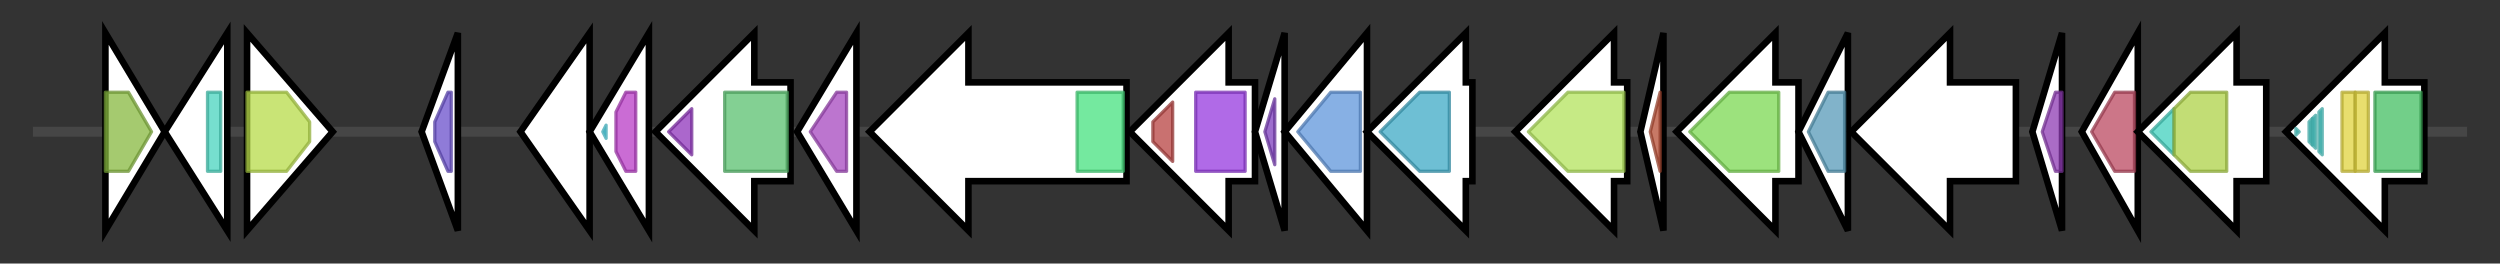 <svg version="1.1" baseProfile="full" xmlns="http://www.w3.org/2000/svg" width="758.967" height="80">
	<rect width="100%" height="100%" fill="#333333" stroke="none"/>
	<g>
		<line x1="10" y1="40.0" x2="748.967" y2="40.0" style="stroke:rgb(70,70,70); stroke-width:3 "/>
		<g>
			<title> (ctg4_204)</title>
			<polygon class=" (ctg4_204)" points="32,10 50,40 32,70" fill="rgb(255,255,255)" fill-opacity="1.0" stroke="rgb(0,0,0)" stroke-width="2"  />
			<g>
				<title>His_Phos_1 (PF00300)
"Histidine phosphatase superfamily (branch 1)"</title>
				<polygon class="PF00300" points="32,28 39,28 46,40 39,52 32,52" stroke-linejoin="round" width="17" height="24" fill="rgb(135,184,63)" stroke="rgb(107,147,50)" stroke-width="1" opacity="0.75" />
			</g>
		</g>
		<g>
			<title> (ctg4_205)</title>
			<polygon class=" (ctg4_205)" points="50,40 69,10 69,70" fill="rgb(255,255,255)" fill-opacity="1.0" stroke="rgb(0,0,0)" stroke-width="2"  />
			<g>
				<title>TetR_N (PF00440)
"Bacterial regulatory proteins, tetR family"</title>
				<rect class="PF00440" x="63" y="28" stroke-linejoin="round" width="4" height="24" fill="rgb(73,212,190)" stroke="rgb(58,169,152)" stroke-width="1" opacity="0.75" />
			</g>
		</g>
		<g>
			<title> (ctg4_206)</title>
			<polygon class=" (ctg4_206)" points="75,10 101,40 75,70" fill="rgb(255,255,255)" fill-opacity="1.0" stroke="rgb(0,0,0)" stroke-width="2"  />
			<g>
				<title>adh_short (PF00106)
"short chain dehydrogenase"</title>
				<polygon class="PF00106" points="75,28 87,28 94,37 94,43 87,52 75,52" stroke-linejoin="round" width="19" height="24" fill="rgb(182,219,73)" stroke="rgb(145,175,58)" stroke-width="1" opacity="0.75" />
			</g>
		</g>
		<g>
			<title> (ctg4_207)</title>
			<polygon class=" (ctg4_207)" points="128,40 139,10 139,70" fill="rgb(255,255,255)" fill-opacity="1.0" stroke="rgb(0,0,0)" stroke-width="2"  />
			<g>
				<title>HTH_3 (PF01381)
"Helix-turn-helix"</title>
				<polygon class="PF01381" points="132,37 136,28 137,28 137,52 136,52 132,43" stroke-linejoin="round" width="5" height="24" fill="rgb(105,79,202)" stroke="rgb(83,63,161)" stroke-width="1" opacity="0.75" />
			</g>
		</g>
		<g>
			<title> (ctg4_208)</title>
			<polygon class=" (ctg4_208)" points="158,40 179,10 179,70" fill="rgb(255,255,255)" fill-opacity="1.0" stroke="rgb(0,0,0)" stroke-width="2"  />
		</g>
		<g>
			<title> (ctg4_209)</title>
			<polygon class=" (ctg4_209)" points="179,40 197,10 197,70" fill="rgb(255,255,255)" fill-opacity="1.0" stroke="rgb(0,0,0)" stroke-width="2"  />
			<g>
				<title>Sigma70_r4 (PF04545)
"Sigma-70, region 4"</title>
				<polygon class="PF04545" points="183,40 184,38 184,42" stroke-linejoin="round" width="4" height="24" fill="rgb(75,207,224)" stroke="rgb(60,165,179)" stroke-width="1" opacity="0.75" />
			</g>
			<g>
				<title>Sigma70_r2 (PF04542)
"Sigma-70 region 2"</title>
				<polygon class="PF04542" points="187,34 190,28 193,28 193,52 190,52 187,46" stroke-linejoin="round" width="6" height="24" fill="rgb(184,59,197)" stroke="rgb(147,47,157)" stroke-width="1" opacity="0.75" />
			</g>
		</g>
		<g>
			<title> (ctg4_210)</title>
			<polygon class=" (ctg4_210)" points="240,25 229,25 229,10 199,40 229,70 229,55 240,55" fill="rgb(255,255,255)" fill-opacity="1.0" stroke="rgb(0,0,0)" stroke-width="2"  />
			<g>
				<title>Thioredoxin_7 (PF13899)
"Thioredoxin-like"</title>
				<polygon class="PF13899" points="203,40 210,33 210,47" stroke-linejoin="round" width="8" height="24" fill="rgb(143,52,187)" stroke="rgb(114,41,149)" stroke-width="1" opacity="0.75" />
			</g>
			<g>
				<title>DsbD (PF02683)
"Cytochrome C biogenesis protein transmembrane region"</title>
				<rect class="PF02683" x="220" y="28" stroke-linejoin="round" width="19" height="24" fill="rgb(89,192,111)" stroke="rgb(71,153,88)" stroke-width="1" opacity="0.75" />
			</g>
		</g>
		<g>
			<title> (ctg4_211)</title>
			<polygon class=" (ctg4_211)" points="242,40 260,10 260,70" fill="rgb(255,255,255)" fill-opacity="1.0" stroke="rgb(0,0,0)" stroke-width="2"  />
			<g>
				<title>AhpC-TSA (PF00578)
"AhpC/TSA family"</title>
				<polygon class="PF00578" points="246,40 254,28 257,28 257,52 254,52" stroke-linejoin="round" width="13" height="24" fill="rgb(166,71,190)" stroke="rgb(132,56,152)" stroke-width="1" opacity="0.75" />
			</g>
		</g>
		<g>
			<title> (ctg4_212)</title>
			<polygon class=" (ctg4_212)" points="342,25 294,25 294,10 264,40 294,70 294,55 342,55" fill="rgb(255,255,255)" fill-opacity="1.0" stroke="rgb(0,0,0)" stroke-width="2"  />
			<g>
				<title>Peptidase_M16 (PF00675)
"Insulinase (Peptidase family M16)"</title>
				<rect class="PF00675" x="327" y="28" stroke-linejoin="round" width="14" height="24" fill="rgb(70,225,127)" stroke="rgb(56,180,101)" stroke-width="1" opacity="0.75" />
			</g>
		</g>
		<g>
			<title> (ctg4_213)</title>
			<polygon class=" (ctg4_213)" points="381,25 373,25 373,10 343,40 373,70 373,55 381,55" fill="rgb(255,255,255)" fill-opacity="1.0" stroke="rgb(0,0,0)" stroke-width="2"  />
			<g>
				<title>SPASM (PF13186)
"Iron-sulfur cluster-binding domain"</title>
				<polygon class="PF13186" points="350,37 356,31 356,49 350,43" stroke-linejoin="round" width="6" height="24" fill="rgb(183,66,65)" stroke="rgb(146,52,51)" stroke-width="1" opacity="0.75" />
			</g>
			<g>
				<title>Radical_SAM (PF04055)
"Radical SAM superfamily"</title>
				<rect class="PF04055" x="363" y="28" stroke-linejoin="round" width="15" height="24" fill="rgb(149,56,222)" stroke="rgb(119,44,177)" stroke-width="1" opacity="0.75" />
			</g>
		</g>
		<g>
			<title> (ctg4_214)</title>
			<polygon class=" (ctg4_214)" points="381,40 390,10 390,70" fill="rgb(255,255,255)" fill-opacity="1.0" stroke="rgb(0,0,0)" stroke-width="2"  />
			<g>
				<title>PqqD (PF05402)
"Coenzyme PQQ synthesis protein D (PqqD)"</title>
				<polygon class="PF05402" points="384,40 387,30 387,50" stroke-linejoin="round" width="6" height="24" fill="rgb(124,62,188)" stroke="rgb(99,49,150)" stroke-width="1" opacity="0.75" />
			</g>
		</g>
		<g>
			<title> (ctg4_215)</title>
			<polygon class=" (ctg4_215)" points="390,40 415,10 415,70" fill="rgb(255,255,255)" fill-opacity="1.0" stroke="rgb(0,0,0)" stroke-width="2"  />
			<g>
				<title>TENA_THI-4 (PF03070)
"TENA/THI-4/PQQC family"</title>
				<polygon class="PF03070" points="394,40 404,28 413,28 413,52 404,52" stroke-linejoin="round" width="21" height="24" fill="rgb(95,149,219)" stroke="rgb(76,119,175)" stroke-width="1" opacity="0.75" />
			</g>
		</g>
		<g>
			<title> (ctg4_216)</title>
			<polygon class=" (ctg4_216)" points="447,25 445,25 445,10 415,40 445,70 445,55 447,55" fill="rgb(255,255,255)" fill-opacity="1.0" stroke="rgb(0,0,0)" stroke-width="2"  />
			<g>
				<title>Lactamase_B_2 (PF12706)
"Beta-lactamase superfamily domain"</title>
				<polygon class="PF12706" points="419,40 431,28 440,28 440,52 431,52" stroke-linejoin="round" width="22" height="24" fill="rgb(62,169,197)" stroke="rgb(49,135,157)" stroke-width="1" opacity="0.75" />
			</g>
		</g>
		<g>
			<title> (ctg4_217)</title>
			<polygon class=" (ctg4_217)" points="494,25 490,25 490,10 460,40 490,70 490,55 494,55" fill="rgb(255,255,255)" fill-opacity="1.0" stroke="rgb(0,0,0)" stroke-width="2"  />
			<g>
				<title>Peptidase_M19 (PF01244)
"Membrane dipeptidase (Peptidase family M19)"</title>
				<polygon class="PF01244" points="464,40 476,28 493,28 493,52 476,52" stroke-linejoin="round" width="33" height="24" fill="rgb(178,227,92)" stroke="rgb(142,181,73)" stroke-width="1" opacity="0.75" />
			</g>
		</g>
		<g>
			<title> (ctg4_218)</title>
			<polygon class=" (ctg4_218)" points="498,40 505,10 505,70" fill="rgb(255,255,255)" fill-opacity="1.0" stroke="rgb(0,0,0)" stroke-width="2"  />
			<g>
				<title>Ogr_Delta (PF04606)
"Ogr/Delta-like zinc finger"</title>
				<polygon class="PF04606" points="501,40 504,28 504,28 504,52 504,52" stroke-linejoin="round" width="4" height="24" fill="rgb(180,76,51)" stroke="rgb(144,60,40)" stroke-width="1" opacity="0.75" />
			</g>
		</g>
		<g>
			<title> (ctg4_219)</title>
			<polygon class=" (ctg4_219)" points="546,25 539,25 539,10 509,40 539,70 539,55 546,55" fill="rgb(255,255,255)" fill-opacity="1.0" stroke="rgb(0,0,0)" stroke-width="2"  />
			<g>
				<title>Phage_GPD (PF05954)
"Phage tail baseplate hub (GPD)"</title>
				<polygon class="PF05954" points="513,40 525,28 540,28 540,52 525,52" stroke-linejoin="round" width="29" height="24" fill="rgb(123,216,82)" stroke="rgb(98,172,65)" stroke-width="1" opacity="0.75" />
			</g>
		</g>
		<g>
			<title> (ctg4_220)</title>
			<polygon class=" (ctg4_220)" points="546,40 561,10 561,70" fill="rgb(255,255,255)" fill-opacity="1.0" stroke="rgb(0,0,0)" stroke-width="2"  />
			<g>
				<title>Phage_P2_GpU (PF06995)
"Phage P2 GpU"</title>
				<polygon class="PF06995" points="549,40 555,28 560,28 560,52 555,52 549,40" stroke-linejoin="round" width="11" height="24" fill="rgb(87,154,184)" stroke="rgb(69,123,147)" stroke-width="1" opacity="0.75" />
			</g>
		</g>
		<g>
			<title> (ctg4_221)</title>
			<polygon class=" (ctg4_221)" points="612,25 592,25 592,10 562,40 592,70 592,55 612,55" fill="rgb(255,255,255)" fill-opacity="1.0" stroke="rgb(0,0,0)" stroke-width="2"  />
		</g>
		<g>
			<title> (ctg4_222)</title>
			<polygon class=" (ctg4_222)" points="617,40 626,10 626,70" fill="rgb(255,255,255)" fill-opacity="1.0" stroke="rgb(0,0,0)" stroke-width="2"  />
			<g>
				<title>Phage_TAC_7 (PF10109)
"Phage tail assembly chaperone proteins, E, or 41 or 14"</title>
				<polygon class="PF10109" points="620,40 624,28 626,28 626,52 624,52" stroke-linejoin="round" width="8" height="24" fill="rgb(142,59,179)" stroke="rgb(113,47,143)" stroke-width="1" opacity="0.75" />
			</g>
		</g>
		<g>
			<title> (ctg4_223)</title>
			<polygon class=" (ctg4_223)" points="632,40 649,10 649,70" fill="rgb(255,255,255)" fill-opacity="1.0" stroke="rgb(0,0,0)" stroke-width="2"  />
			<g>
				<title>Phage_tube (PF04985)
"Phage tail tube protein FII"</title>
				<polygon class="PF04985" points="635,40 642,28 648,28 648,52 642,52" stroke-linejoin="round" width="16" height="24" fill="rgb(186,72,96)" stroke="rgb(148,57,76)" stroke-width="1" opacity="0.75" />
			</g>
		</g>
		<g>
			<title> (ctg4_224)</title>
			<polygon class=" (ctg4_224)" points="688,25 679,25 679,10 649,40 679,70 679,55 688,55" fill="rgb(255,255,255)" fill-opacity="1.0" stroke="rgb(0,0,0)" stroke-width="2"  />
			<g>
				<title>Phage_sheath_1C (PF17482)
"Phage tail sheath C-terminal domain"</title>
				<polygon class="PF17482" points="653,40 660,33 660,47" stroke-linejoin="round" width="10" height="24" fill="rgb(64,208,189)" stroke="rgb(51,166,151)" stroke-width="1" opacity="0.75" />
			</g>
			<g>
				<title>Phage_sheath_1 (PF04984)
"Phage tail sheath protein subtilisin-like domain"</title>
				<polygon class="PF04984" points="660,33 665,28 676,28 676,52 665,52 660,47" stroke-linejoin="round" width="16" height="24" fill="rgb(173,209,71)" stroke="rgb(138,167,56)" stroke-width="1" opacity="0.75" />
			</g>
		</g>
		<g>
			<title> (ctg4_225)</title>
			<polygon class=" (ctg4_225)" points="736,25 724,25 724,10 694,40 724,70 724,55 736,55" fill="rgb(255,255,255)" fill-opacity="1.0" stroke="rgb(0,0,0)" stroke-width="2"  />
			<g>
				<title>Phage_fiber (PF03335)
"Phage tail fibre repeat"</title>
				<polygon class="PF03335" points="698,40 697,41 697,39" stroke-linejoin="round" width="1" height="24" fill="rgb(77,205,203)" stroke="rgb(61,164,162)" stroke-width="1" opacity="0.75" />
			</g>
			<g>
				<title>Phage_fiber (PF03335)
"Phage tail fibre repeat"</title>
				<polygon class="PF03335" points="698,40 698,40 698,40" stroke-linejoin="round" width="1" height="24" fill="rgb(77,205,203)" stroke="rgb(61,164,162)" stroke-width="1" opacity="0.75" />
			</g>
			<g>
				<title>Phage_fiber (PF03335)
"Phage tail fibre repeat"</title>
				<polygon class="PF03335" points="701,37 702,36 702,44 701,43" stroke-linejoin="round" width="1" height="24" fill="rgb(77,205,203)" stroke="rgb(61,164,162)" stroke-width="1" opacity="0.75" />
			</g>
			<g>
				<title>Phage_fiber (PF03335)
"Phage tail fibre repeat"</title>
				<polygon class="PF03335" points="702,36 703,35 703,45 702,44" stroke-linejoin="round" width="1" height="24" fill="rgb(77,205,203)" stroke="rgb(61,164,162)" stroke-width="1" opacity="0.75" />
			</g>
			<g>
				<title>Phage_fiber (PF03335)
"Phage tail fibre repeat"</title>
				<polygon class="PF03335" points="704,34 705,33 705,47 704,46" stroke-linejoin="round" width="1" height="24" fill="rgb(77,205,203)" stroke="rgb(61,164,162)" stroke-width="1" opacity="0.75" />
			</g>
			<g>
				<title>Phage_fiber_2 (PF03406)
"Phage tail fibre repeat"</title>
				<rect class="PF03406" x="711" y="28" stroke-linejoin="round" width="4" height="24" fill="rgb(224,211,62)" stroke="rgb(179,168,49)" stroke-width="1" opacity="0.75" />
			</g>
			<g>
				<title>Phage_fiber_2 (PF03406)
"Phage tail fibre repeat"</title>
				<rect class="PF03406" x="715" y="28" stroke-linejoin="round" width="4" height="24" fill="rgb(224,211,62)" stroke="rgb(179,168,49)" stroke-width="1" opacity="0.75" />
			</g>
			<g>
				<title>DUF3751 (PF12571)
"Phage tail-collar fibre protein"</title>
				<rect class="PF12571" x="721" y="28" stroke-linejoin="round" width="14" height="24" fill="rgb(67,190,98)" stroke="rgb(53,152,78)" stroke-width="1" opacity="0.75" />
			</g>
		</g>
	</g>
</svg>
